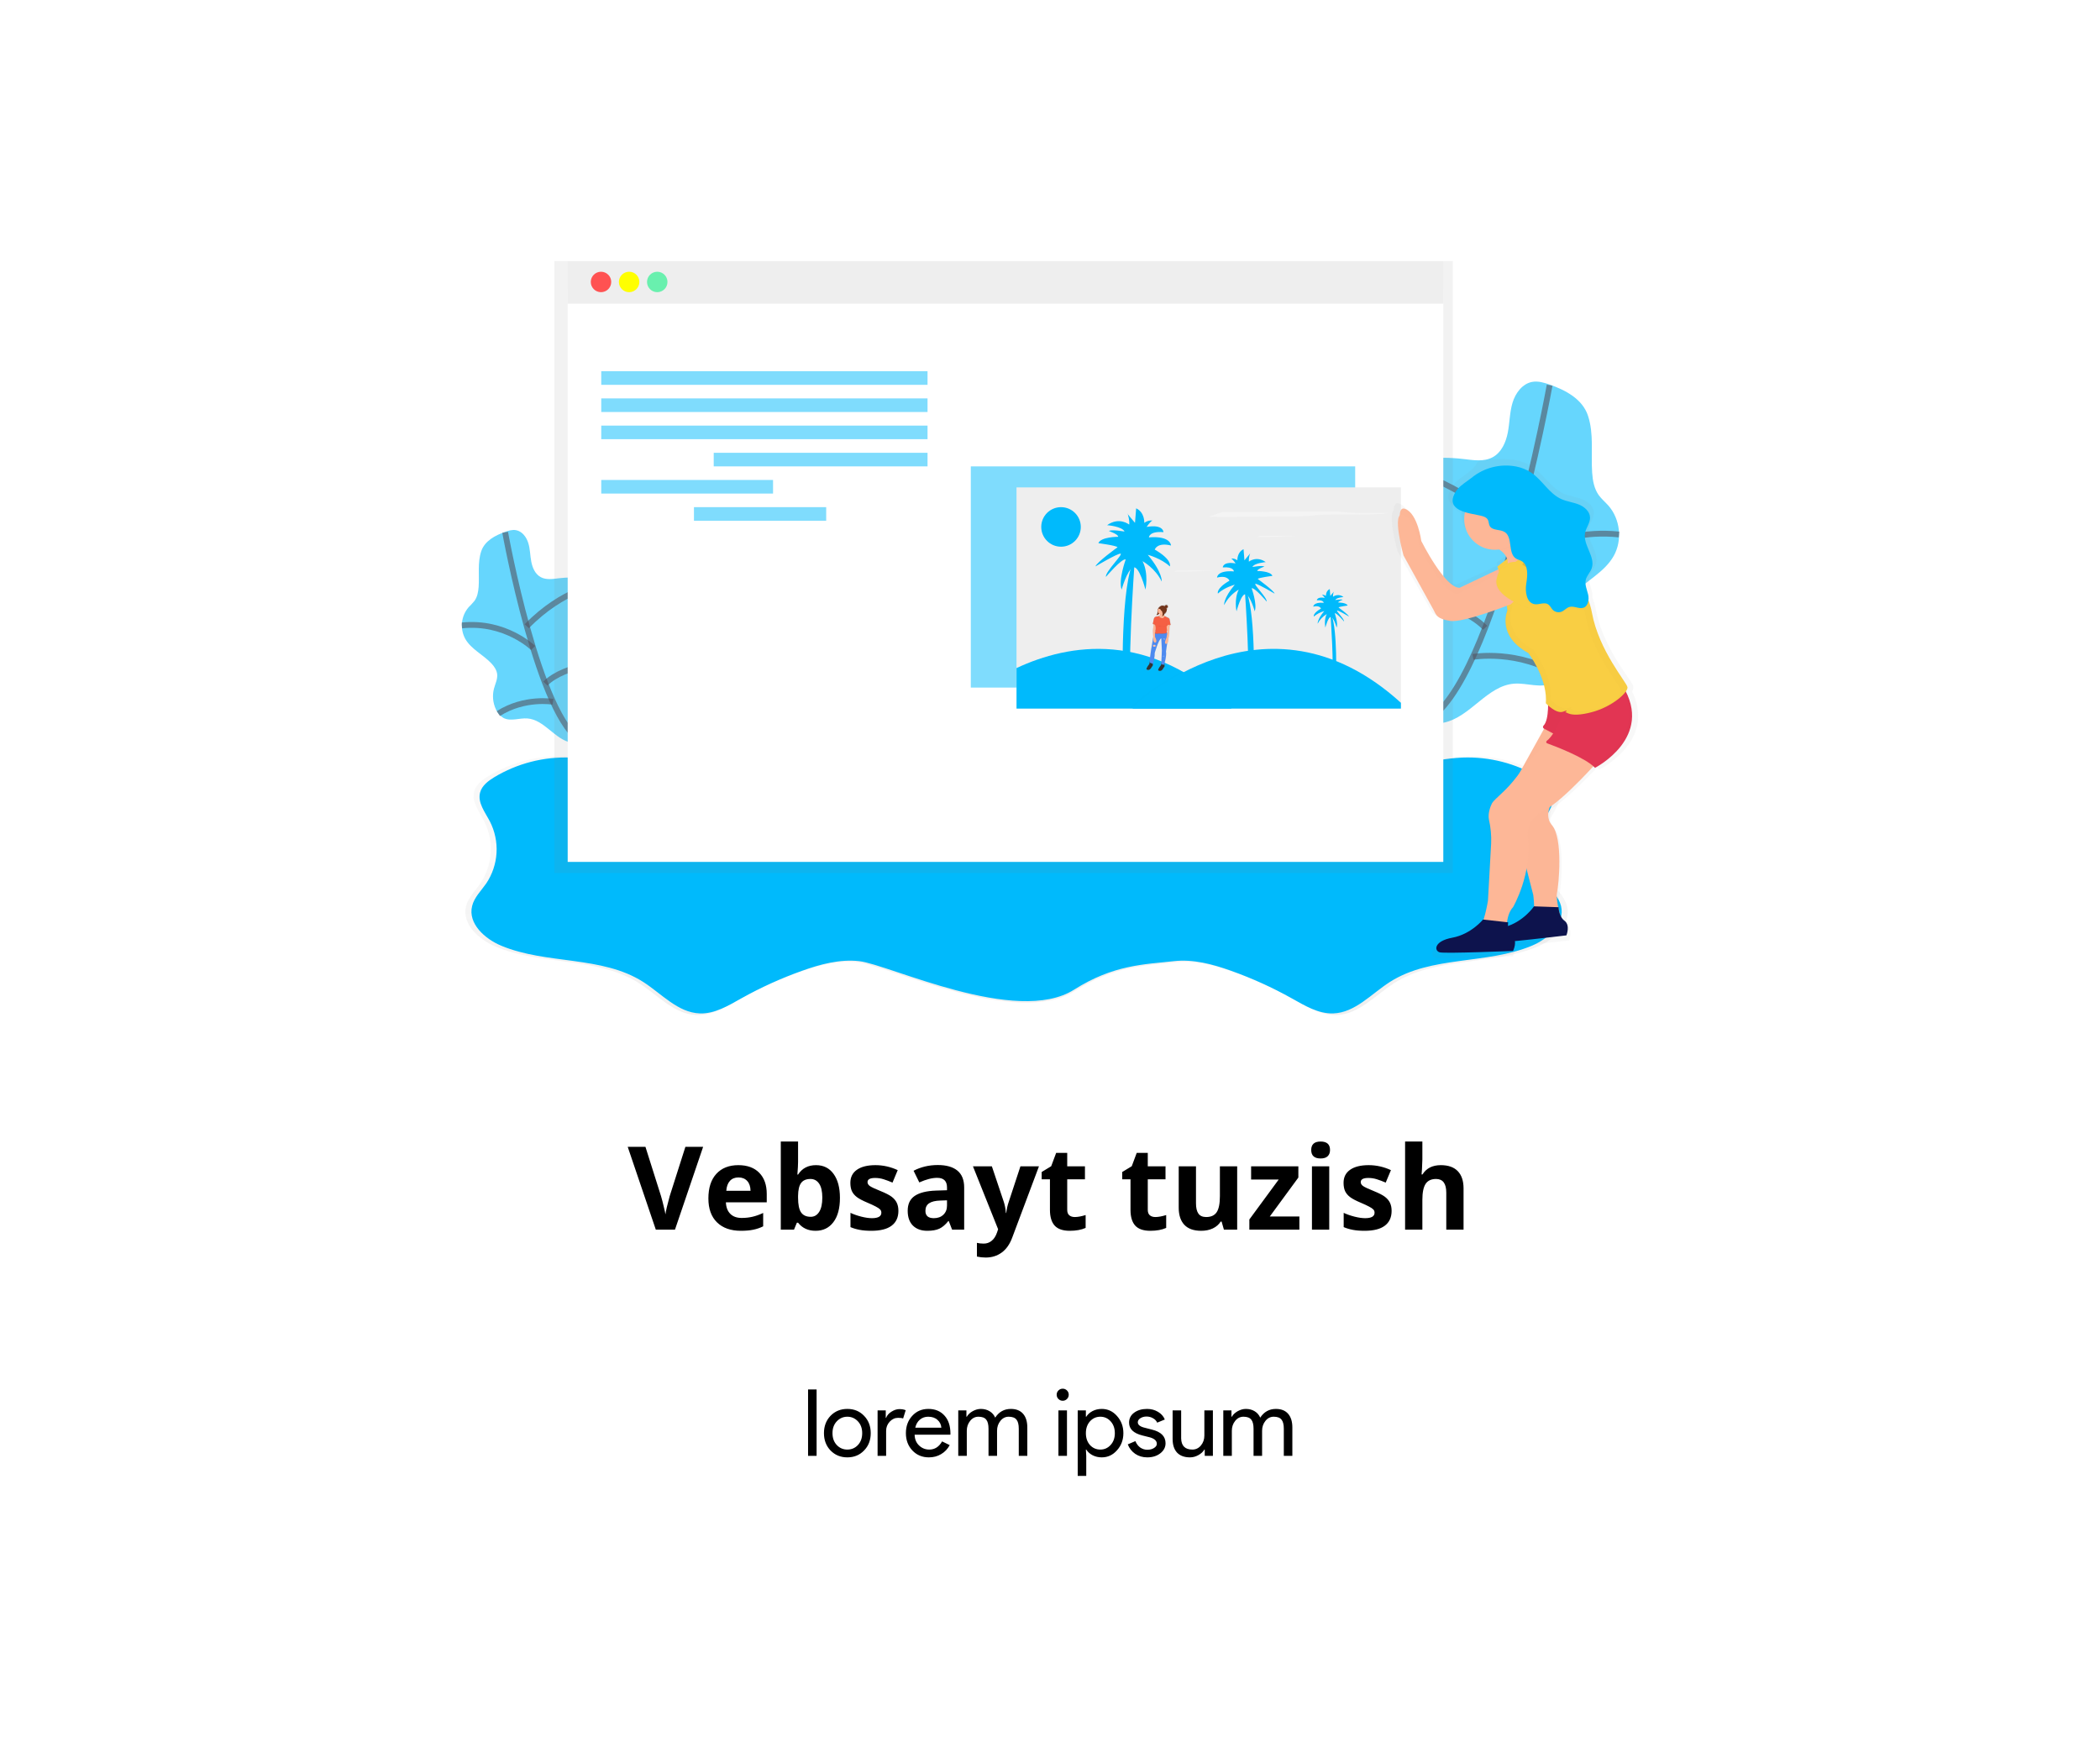 <svg width="362" height="302" viewBox="0 0 362 302" fill="none" xmlns="http://www.w3.org/2000/svg">
<g filter="url(#filter0_d_704_161)">
<rect x="21" y="9" width="320" height="260" rx="5" fill="white"/>
<g clip-path="url(#clip0_704_161)">
<path opacity="0.5" d="M270.138 144.268C269.772 142.755 268.568 141.616 267.682 140.335C266.616 138.757 265.994 136.921 265.879 135.02C265.764 133.119 266.16 131.222 267.027 129.527C267.88 127.906 269.216 126.229 268.732 124.458C268.408 123.267 267.332 122.451 266.275 121.812C262.261 119.394 257.627 118.203 252.945 118.384C247.205 118.618 241.484 120.911 235.855 119.775C230.373 118.665 225.729 115.917 219.993 115.591C215.709 115.348 211.471 115.621 207.178 115.152C196.571 114.001 185.885 113.746 175.235 114.389C164.585 113.746 153.9 114.001 143.293 115.152C139.011 115.621 134.771 115.348 130.478 115.591C124.726 115.915 120.092 118.667 114.608 119.775C108.977 120.913 103.258 118.618 97.519 118.384C92.836 118.203 88.202 119.394 84.188 121.812C83.122 122.451 82.057 123.267 81.731 124.458C81.25 126.227 82.583 127.903 83.436 129.527C84.303 131.222 84.701 133.119 84.586 135.02C84.472 136.921 83.85 138.756 82.786 140.335C81.899 141.614 80.696 142.755 80.329 144.268C79.592 147.311 82.549 149.991 85.442 151.199C93.336 154.499 102.936 152.903 110.157 157.499C113.393 159.561 116.225 162.872 120.06 162.996C122.653 163.079 125.011 161.639 127.276 160.371C130.665 158.474 134.208 156.865 137.867 155.562C141.063 154.425 144.448 153.513 147.821 153.89C152.97 154.459 175.23 165.214 185.265 158.858C192.139 154.501 197.499 154.465 202.661 153.888C206.034 153.511 209.417 154.422 212.615 155.56C216.274 156.863 219.817 158.471 223.206 160.369C225.469 161.636 227.83 163.077 230.422 162.994C234.257 162.87 237.089 159.559 240.325 157.497C247.541 152.899 257.14 154.497 265.04 151.197C267.918 149.984 270.877 147.313 270.138 144.268Z" fill="url(#paint0_linear_704_161)"/>
<path d="M269.094 144.206C268.732 142.715 267.541 141.582 266.665 140.316C265.614 138.754 265 136.938 264.888 135.059C264.775 133.179 265.169 131.303 266.026 129.627C266.878 128.023 268.191 126.365 267.714 124.616C267.392 123.438 266.329 122.63 265.285 122C261.315 119.608 256.732 118.429 252.101 118.608C246.425 118.838 240.768 121.107 235.199 119.982C229.775 118.887 225.186 116.164 219.503 115.842C215.266 115.604 211.066 115.872 206.831 115.416C196.34 114.278 185.772 114.026 175.239 114.662C164.706 114.026 154.138 114.278 143.647 115.416C139.412 115.881 135.212 115.61 130.975 115.842C125.295 116.162 120.703 118.885 115.279 119.982C109.712 121.107 104.053 118.838 98.377 118.608C93.746 118.429 89.163 119.608 85.193 122C84.149 122.639 83.086 123.438 82.764 124.616C82.287 126.365 83.617 128.025 84.452 129.627C85.309 131.303 85.703 133.179 85.59 135.059C85.478 136.938 84.864 138.754 83.813 140.316C82.935 141.582 81.746 142.709 81.384 144.206C80.636 147.215 83.561 149.865 86.418 151.05C94.227 154.312 103.721 152.733 110.856 157.279C114.052 159.318 116.858 162.595 120.656 162.717C123.213 162.8 125.557 161.374 127.794 160.119C131.146 158.242 134.65 156.651 138.27 155.362C141.433 154.235 144.778 153.334 148.115 153.707C153.228 154.277 175.237 164.907 185.152 158.622C191.951 154.314 197.252 154.277 202.357 153.707C205.693 153.334 209.04 154.235 212.202 155.362C215.821 156.651 219.326 158.242 222.678 160.119C224.917 161.372 227.25 162.798 229.815 162.717C233.608 162.595 236.409 159.321 239.616 157.279C246.753 152.733 256.247 154.312 264.053 151.05C266.9 149.865 269.825 147.215 269.094 144.206Z" fill="#00BAFC"/>
<path opacity="0.6" d="M87.047 79.706C87.656 79.493 88.304 79.29 88.941 79.401C90.006 79.587 90.754 80.597 91.071 81.634C91.389 82.672 91.378 83.765 91.581 84.83C91.783 85.895 92.267 86.997 93.221 87.506C94.176 88.015 95.303 87.815 96.362 87.691C97.75 87.531 99.152 87.518 100.544 87.653C101.711 87.766 103.084 88.16 103.427 89.283C103.708 90.199 103.15 91.134 102.787 92.019C102.093 93.672 102.037 95.626 102.832 97.232C103.627 98.838 105.237 100.036 105.911 101.732C106.106 102.156 106.162 102.631 106.073 103.089C105.973 103.41 105.809 103.707 105.591 103.962C105.063 104.642 104.432 105.241 103.951 105.957C102.947 107.448 102.672 109.302 102.557 111.093C102.442 112.855 102.452 114.623 102.587 116.383C101.279 115.957 99.834 116.337 98.486 116.057C95.616 115.465 93.824 112.069 90.901 111.862C89.518 111.764 88.031 112.416 86.798 111.784C86.208 111.444 85.747 110.92 85.485 110.292C84.964 109.181 84.845 107.923 85.148 106.734C85.362 105.912 85.788 105.106 85.705 104.261C85.634 103.536 85.2 102.897 84.701 102.367C83.28 100.858 81.218 99.936 80.197 98.131C79.733 97.274 79.539 96.296 79.642 95.327C79.744 94.357 80.137 93.442 80.77 92.7C81.135 92.345 81.479 91.97 81.803 91.577C82.294 90.887 82.443 90.016 82.509 89.17C82.649 87.144 82.296 84.998 82.958 83.03C83.553 81.249 85.368 80.303 87.047 79.706Z" fill="#00BAFC"/>
<path opacity="0.6" d="M87.077 79.766C87.077 79.766 92.895 112.08 100.45 115.934" stroke="#535461" stroke-miterlimit="10"/>
<path opacity="0.6" d="M103.265 88.71C103.265 88.71 97.033 89.562 90.807 95.964" stroke="#535461" stroke-miterlimit="10"/>
<path opacity="0.6" d="M91.902 99.718C91.902 99.718 87.106 95.031 79.613 95.826" stroke="#535461" stroke-miterlimit="10"/>
<path opacity="0.6" d="M106.009 101.757C106.009 101.757 97.256 102.501 94.016 105.861" stroke="#535461" stroke-miterlimit="10"/>
<path opacity="0.6" d="M95.326 108.99C95.326 108.99 90.426 108.138 85.903 111.025" stroke="#535461" stroke-miterlimit="10"/>
<path opacity="0.6" d="M267.183 54.323C266.205 53.975 265.168 53.658 264.147 53.835C262.443 54.133 261.241 55.752 260.738 57.412C260.235 59.072 260.246 60.842 259.922 62.547C259.598 64.251 258.823 66.017 257.293 66.835C255.763 67.653 253.957 67.33 252.259 67.134C250.034 66.874 247.789 66.851 245.56 67.063C243.687 67.244 241.491 67.877 240.941 69.675C240.492 71.145 241.384 72.641 241.981 74.058C243.095 76.706 243.185 79.84 241.908 82.416C240.611 85.037 238.052 86.912 236.974 89.628C236.701 90.318 236.529 91.083 236.714 91.801C236.874 92.316 237.137 92.793 237.487 93.203C238.34 94.294 239.345 95.255 240.117 96.399C241.725 98.785 242.162 101.759 242.349 104.631C242.533 107.455 242.518 110.288 242.302 113.109C244.399 112.419 246.717 113.034 248.877 112.589C253.477 111.641 256.349 106.197 261.034 105.865C263.25 105.709 265.634 106.751 267.611 105.737C268.574 105.243 269.258 104.32 269.716 103.338C270.538 101.558 270.718 99.548 270.226 97.65C269.878 96.331 269.203 95.042 269.335 93.685C269.448 92.523 270.142 91.499 270.944 90.651C273.221 88.233 276.528 86.754 278.164 83.863C279.698 81.153 279.31 77.486 277.246 75.157C276.705 74.546 276.061 74.022 275.588 73.357C274.802 72.251 274.551 70.854 274.457 69.499C274.233 66.249 274.785 62.813 273.735 59.657C272.776 56.785 269.868 55.266 267.183 54.323Z" fill="#00BAFC"/>
<path opacity="0.6" d="M267.128 54.408C267.128 54.408 257.802 106.204 245.69 112.38" stroke="#535461" stroke-miterlimit="10"/>
<path opacity="0.6" d="M241.18 68.744C241.18 68.744 251.168 70.116 261.147 80.375" stroke="#535461" stroke-miterlimit="10"/>
<path opacity="0.6" d="M259.392 86.389C259.392 86.389 267.081 78.871 279.089 80.149" stroke="#535461" stroke-miterlimit="10"/>
<path opacity="0.6" d="M236.793 89.658C236.793 89.658 250.82 90.849 256.015 96.237" stroke="#535461" stroke-miterlimit="10"/>
<path opacity="0.6" d="M253.905 101.252C253.905 101.252 261.765 99.876 269.011 104.512" stroke="#535461" stroke-miterlimit="10"/>
<path d="M95.563 33V38.324V138.505H250.439V38.324V33H95.563Z" fill="url(#paint1_linear_704_161)"/>
<path d="M248.798 37.787H97.859V136.596H248.798V37.787Z" fill="white"/>
<path d="M248.798 33.087H97.859V40.357H248.798V33.087Z" fill="#EEEEEE"/>
<path d="M103.603 38.373C104.576 38.373 105.365 37.584 105.365 36.611C105.365 35.638 104.576 34.849 103.603 34.849C102.63 34.849 101.841 35.638 101.841 36.611C101.841 37.584 102.63 38.373 103.603 38.373Z" fill="#FF5252"/>
<path d="M108.45 38.373C109.423 38.373 110.212 37.584 110.212 36.611C110.212 35.638 109.423 34.849 108.45 34.849C107.477 34.849 106.688 35.638 106.688 36.611C106.688 37.584 107.477 38.373 108.45 38.373Z" fill="#FFFF00"/>
<path d="M113.297 38.373C114.27 38.373 115.059 37.584 115.059 36.611C115.059 35.638 114.27 34.849 113.297 34.849C112.324 34.849 111.535 35.638 111.535 36.611C111.535 37.584 112.324 38.373 113.297 38.373Z" fill="#69F0AE"/>
<path opacity="0.5" d="M159.89 52H103.644V54.344H159.89V52Z" fill="#00BAFC"/>
<path opacity="0.5" d="M159.89 56.688H103.644V59.031H159.89V56.688Z" fill="#00BAFC"/>
<path opacity="0.5" d="M159.89 61.375H103.644V63.718H159.89V61.375Z" fill="#00BAFC"/>
<path opacity="0.5" d="M159.89 66.062H123.032V68.406H159.89V66.062Z" fill="#00BAFC"/>
<path opacity="0.5" d="M133.259 70.749H103.644V73.093H133.259V70.749Z" fill="#00BAFC"/>
<path opacity="0.5" d="M142.42 75.436H119.623V77.78H142.42V75.436Z" fill="#00BAFC"/>
<path opacity="0.5" d="M233.608 68.406H167.347V106.542H233.608V68.406Z" fill="#00BAFC"/>
<path d="M241.491 72.028H175.23V110.164H241.491V72.028Z" fill="#EEEEEE"/>
<path opacity="0.5" d="M281.328 107.211C281.465 107.036 281.54 106.819 281.541 106.596C281.541 106.596 281.541 106.583 281.541 106.579C281.541 106.574 281.554 106.534 281.56 106.513V106.485C281.561 106.464 281.561 106.444 281.56 106.423C281.56 106.423 281.56 106.406 281.56 106.398C281.562 106.372 281.562 106.346 281.56 106.321C281.434 105.469 276.37 99.916 275.104 93.143C274.964 92.406 274.755 91.683 274.48 90.985C274.519 90.636 274.496 90.282 274.412 89.941C274.199 89.074 273.773 88.194 273.986 87.329C274.016 87.216 274.055 87.106 274.103 86.999C274.369 86.609 274.613 86.204 274.834 85.787C274.916 85.651 274.988 85.508 275.047 85.361C275.825 83.311 273.417 81.195 273.86 79.056C274.052 78.129 274.77 77.32 274.751 76.376C274.727 75.296 273.735 74.458 272.703 74.058C271.672 73.657 270.537 73.542 269.525 73.095C267.307 72.113 266.092 69.741 264.068 68.423C261.497 66.75 258.141 67.048 255.058 67.481C254.957 67.496 254.86 67.535 254.778 67.596C254.695 67.657 254.629 67.738 254.585 67.83H254.555C254.532 67.898 254.504 67.965 254.474 68.031C254.048 68.757 253.33 69.309 252.621 69.818C251.756 70.427 250.829 71.028 250.301 71.932C250.222 72.066 250.156 72.194 250.098 72.317C248.948 74.369 250.33 75.255 252.016 75.747C251.965 76.041 251.94 76.338 251.939 76.636C251.939 79.619 254.434 82.054 257.508 82.054C257.751 82.054 257.994 82.038 258.235 82.007L258.414 82.124H258.454C259.025 82.535 259.519 83.051 259.733 83.665L257.947 85.028C257.947 85.028 258.02 85.216 258.126 85.514L251.108 88.748C248.449 88.872 244.145 80.496 244.145 80.496C244.145 80.496 243.506 75.694 241.233 74.831C240.547 74.571 240.274 75.115 240.227 76.001C239.211 77.066 240.918 83.049 240.918 83.049L246.361 92.656C246.868 93.64 247 94.256 249.399 94.626C251.374 94.929 257.527 92.743 259.669 91.95L259.769 92.802C259.52 93.452 259.41 94.147 259.445 94.841C259.445 96.412 260.146 98.696 263.568 100.515C263.568 100.515 267.1 105.081 266.708 109.391C266.708 109.391 266.878 109.57 267.151 109.804C267.113 111.019 266.938 112.517 266.327 113.1C266.286 113.138 266.256 113.186 266.239 113.239C266.223 113.292 266.22 113.348 266.231 113.403C266.218 113.467 266.225 113.533 266.252 113.592C266.279 113.651 266.323 113.701 266.38 113.733L261.921 121.542C261.754 121.755 261.586 121.968 261.414 122.181C260.586 123.236 259.667 124.216 258.667 125.11C257.924 125.773 257.15 126.497 256.997 126.768C256.76 127.194 256.166 128.568 256.417 129.704C256.743 131.081 256.876 132.496 256.814 133.909L256.236 144.01C256.043 145.138 255.776 146.252 255.437 147.345H255.35C255.35 147.345 253.198 149.931 249.781 150.54C246.363 151.15 246.489 152.884 247.501 153.127C248.513 153.37 260.794 152.88 260.794 152.88C260.794 152.88 261.258 151.974 261.13 151.148C265.05 150.771 270.481 150.131 270.481 150.131C270.481 150.131 271.225 148.344 270.145 147.564C269.738 147.252 269.436 146.823 269.28 146.335C269.216 146.062 269.145 145.751 269.077 145.425C269.06 145.265 269.06 145.167 269.06 145.167H269.024C268.834 144.215 268.683 143.194 268.77 142.66C269.088 141.243 269.91 133.053 267.884 130.714C266.964 129.648 267.089 128.438 267.498 127.428C269.929 125.837 273.33 122.413 275.296 120.342C275.407 120.434 275.509 120.525 275.605 120.617L275.669 120.679C275.669 120.679 282.361 117.366 282.389 111.517C282.399 110.016 282.035 108.536 281.328 107.211ZM259.892 148.467C259.88 148.254 259.888 148.04 259.916 147.828L259.703 147.805C259.826 146.876 260.129 145.836 260.806 145.118C261.97 143.011 262.792 140.733 263.244 138.369L264.473 143.02C264.473 143.02 264.597 143.983 264.631 145.001H264.609C264.609 145.001 262.894 147.449 259.892 148.467Z" fill="url(#paint2_linear_704_161)"/>
<path d="M265.449 88.228C265.449 88.228 262.443 89.311 260.762 91.115C260.762 91.115 252.582 94.362 250.296 94.002C248.01 93.642 247.891 93.039 247.409 92.085L242.236 82.71C242.236 82.71 240.072 74.891 242.236 75.733C244.401 76.574 245.006 81.272 245.006 81.272C245.006 81.272 249.097 89.451 251.621 89.332L258.471 86.068C258.471 86.068 260.035 83.782 260.757 83.903C261.48 84.025 265.449 88.228 265.449 88.228Z" fill="#FDB797"/>
<g opacity="0.05">
<path opacity="0.05" d="M265.449 88.228C265.449 88.228 262.443 89.311 260.762 91.115C260.762 91.115 252.582 94.362 250.296 94.002C248.01 93.642 247.891 93.039 247.409 92.085L242.236 82.71C242.236 82.71 240.072 74.891 242.236 75.733C244.401 76.574 245.006 81.272 245.006 81.272C245.006 81.272 249.097 89.451 251.621 89.332L258.471 86.068C258.471 86.068 260.035 83.782 260.757 83.903C261.48 84.025 265.449 88.228 265.449 88.228Z" fill="black"/>
</g>
<path d="M260.51 83.794L258.111 85.678C258.111 85.678 259.311 88.816 259.01 89.916C258.71 91.015 263.808 88.19 263.808 88.19L261.71 83.481L260.51 83.794Z" fill="#F9CE43"/>
<g opacity="0.05">
<path opacity="0.05" d="M260.51 83.794L258.111 85.678C258.111 85.678 259.311 88.816 259.01 89.916C258.71 91.015 263.808 88.19 263.808 88.19L261.71 83.481L260.51 83.794Z" fill="black"/>
</g>
<path d="M256.368 81.698C256.368 81.698 261.72 83.443 259.255 86.509L266.953 82.78C266.953 82.78 263.706 83.021 261.661 78.093L256.368 81.698Z" fill="#FDB797"/>
<path d="M266.471 113.094L259.856 125.002L264.309 142.314C264.309 142.314 264.79 146.164 264.068 146.524H269.12C269.12 146.524 268.146 143.116 268.397 141.954C268.698 140.572 269.48 132.58 267.545 130.287C265.611 127.995 268.508 124.995 268.508 124.995L274.282 115.853L266.471 113.094Z" fill="#FDB797"/>
<g opacity="0.05">
<path opacity="0.05" d="M266.471 113.094L259.856 125.002L264.309 142.314C264.309 142.314 264.79 146.164 264.068 146.524H269.12C269.12 146.524 268.218 143.096 268.397 141.954C268.576 140.812 269.48 132.58 267.545 130.287C265.611 127.995 268.508 124.995 268.508 124.995L274.282 115.853L266.471 113.094Z" fill="black"/>
</g>
<path d="M264.437 144.258C264.437 144.258 262.604 146.957 259.409 147.813C256.213 148.67 256.473 150.34 257.451 150.502C258.429 150.664 270.021 149.26 270.021 149.26C270.021 149.26 270.726 147.515 269.701 146.752C268.677 145.99 268.67 144.409 268.67 144.409L264.437 144.258Z" fill="#0D134D"/>
<g opacity="0.1">
<path opacity="0.1" d="M266.834 108.281C266.834 108.281 267.119 112.193 266.077 113.22C266.041 113.254 266.013 113.296 265.996 113.343C265.979 113.39 265.973 113.44 265.98 113.489C265.986 113.539 266.004 113.586 266.032 113.628C266.06 113.669 266.097 113.703 266.141 113.727L269.239 115.378L272.009 110.086L266.834 108.281Z" fill="black"/>
</g>
<path d="M266.834 108.162C266.834 108.162 267.119 112.073 266.077 113.1C266.041 113.134 266.013 113.177 265.996 113.223C265.979 113.27 265.973 113.321 265.98 113.37C265.986 113.42 266.004 113.467 266.032 113.508C266.06 113.549 266.097 113.583 266.141 113.607L269.239 115.259L272.009 109.966L266.834 108.162Z" fill="#E23553"/>
<g opacity="0.1">
<path opacity="0.1" d="M266.834 108.375C266.834 108.375 267.119 112.286 266.077 113.313C266.041 113.347 266.013 113.39 265.996 113.437C265.979 113.483 265.973 113.534 265.98 113.583C265.986 113.633 266.004 113.68 266.032 113.721C266.06 113.762 266.097 113.796 266.141 113.82L269.239 115.472L272.009 110.179L266.834 108.375Z" fill="black"/>
</g>
<path d="M266.953 115.859C266.953 115.859 265.165 117.052 261.413 121.963C260.629 122.992 259.756 123.949 258.804 124.825C258.098 125.464 257.363 126.18 257.216 126.444C256.99 126.851 256.426 128.204 256.667 129.312C256.976 130.658 257.103 132.039 257.044 133.419L256.496 143.286C256.496 143.286 255.774 147.737 254.813 148.218L259.745 149.07C259.745 149.07 259.385 145.943 260.828 144.383C260.828 144.383 264.196 138.609 263.354 132.113C263.354 132.113 262.994 129.226 266.241 127.663C269.488 126.099 276.106 118.52 276.106 118.52L266.953 115.859Z" fill="#FDB797"/>
<path d="M255.646 146.533C255.646 146.533 253.601 149.06 250.354 149.661C247.107 150.261 247.226 151.947 248.189 152.187C249.152 152.428 260.819 151.947 260.819 151.947C260.819 151.947 261.671 150.264 260.7 149.42C259.728 148.576 259.978 147.014 259.978 147.014L255.646 146.533Z" fill="#0D134D"/>
<g opacity="0.1">
<path opacity="0.1" d="M269.961 109.485C269.961 109.485 268.493 114.415 266.633 115.851C266.599 115.877 266.572 115.911 266.556 115.951C266.539 115.991 266.534 116.034 266.54 116.077C266.547 116.12 266.564 116.16 266.592 116.193C266.619 116.226 266.655 116.252 266.695 116.266C268.233 116.827 273.176 118.714 274.894 120.432L274.953 120.491C274.953 120.491 285.237 115.259 279.704 106.357L269.961 109.485Z" fill="black"/>
</g>
<path d="M269.961 109.365C269.961 109.365 268.493 114.296 266.633 115.732C266.599 115.757 266.572 115.792 266.556 115.832C266.539 115.872 266.534 115.915 266.54 115.958C266.547 116 266.564 116.04 266.592 116.074C266.619 116.107 266.655 116.132 266.695 116.147C268.233 116.707 273.176 118.595 274.894 120.312L274.953 120.372C274.953 120.372 285.237 115.139 279.704 106.238L269.961 109.365Z" fill="#E23553"/>
<g opacity="0.1">
<path opacity="0.1" d="M261.516 84.919C260.752 85.434 259.916 85.833 259.036 86.104L259.862 93.461C259.862 93.461 257.93 97.786 263.457 100.807C263.457 100.807 266.812 105.266 266.44 109.476C266.44 109.476 268.24 111.407 269.444 110.927C270.647 110.448 269.563 111.168 269.804 111.049C270.044 110.929 270.524 112.014 274.254 111.059C277.985 110.105 280.646 107.589 280.52 106.745C280.395 105.901 275.605 100.477 274.418 93.857C273.232 87.237 266.148 82.529 266.148 82.529C266.148 82.529 265.913 82.659 265.508 82.832C264.124 83.419 262.788 84.117 261.516 84.919Z" fill="black"/>
</g>
<g opacity="0.1">
<path opacity="0.1" d="M266.54 115.896C266.535 115.947 266.548 115.999 266.576 116.043C266.604 116.086 266.646 116.119 266.695 116.136C268.02 116.62 271.872 118.088 274.012 119.584C272.16 118.088 268.221 116.535 266.54 115.896Z" fill="black"/>
<path opacity="0.1" d="M279.704 106.238L279.491 106.31C284.219 114.575 275.315 119.567 274.538 119.982C274.672 120.093 274.793 120.195 274.904 120.312L274.964 120.372C274.964 120.372 285.237 115.139 279.704 106.238Z" fill="black"/>
</g>
<path d="M274.291 110.808C270.562 111.771 270.081 110.689 269.84 110.808C269.599 110.927 270.692 110.207 269.48 110.689C268.267 111.17 266.474 109.244 266.474 109.244C266.491 109.031 266.499 108.833 266.499 108.626C266.512 104.604 263.457 100.583 263.457 100.583C257.917 97.577 259.848 93.246 259.848 93.246L259.622 91.273L259.002 85.891C259.881 85.618 260.715 85.218 261.477 84.702C262.748 83.898 264.081 83.197 265.464 82.606C265.871 82.431 266.103 82.301 266.103 82.301C266.103 82.301 273.2 86.988 274.412 93.608C275.624 100.228 280.427 105.637 280.546 106.479C280.665 107.32 278.019 109.845 274.291 110.808Z" fill="#F9CE43"/>
<g opacity="0.1">
<path opacity="0.1" d="M261.78 78.21L256.488 81.82C257.217 82.073 257.911 82.418 258.552 82.849C260.355 82.595 261.458 81.304 262.202 79.715C261.912 79.25 262.04 78.835 261.78 78.21Z" fill="black"/>
</g>
<path d="M257.691 82.782C260.614 82.782 262.984 80.413 262.984 77.49C262.984 74.567 260.614 72.198 257.691 72.198C254.769 72.198 252.399 74.567 252.399 77.49C252.399 80.413 254.769 82.782 257.691 82.782Z" fill="#FDB797"/>
<g opacity="0.1">
<path opacity="0.1" d="M275.132 110.207C271.404 111.17 270.922 110.088 270.681 110.207C270.441 110.326 271.534 109.606 270.321 110.088C269.109 110.569 267.315 108.643 267.315 108.643C267.332 108.43 267.341 108.232 267.341 108.025C267.356 104.009 264.307 99.983 264.307 99.983C258.767 96.976 260.698 92.645 260.698 92.645L260.474 90.67L259.888 85.576C259.605 85.703 259.312 85.808 259.012 85.889L259.622 91.273L259.85 93.246C259.85 93.246 257.932 97.577 263.459 100.583C263.459 100.583 266.508 104.61 266.493 108.626C266.493 108.839 266.493 109.037 266.467 109.244C266.467 109.244 268.272 111.162 269.473 110.689C270.675 110.216 269.593 110.929 269.833 110.808C270.074 110.686 270.556 111.771 274.284 110.808C275.976 110.37 277.561 109.594 278.944 108.526C277.771 109.286 276.484 109.853 275.132 110.207Z" fill="black"/>
</g>
<path d="M265.148 89.276C265.148 89.276 262.142 90.359 260.461 92.163C260.461 92.163 252.282 95.41 249.996 95.05C247.71 94.69 247.59 94.087 247.109 93.133L241.936 83.758C241.936 83.758 239.771 75.939 241.936 76.781C244.101 77.622 244.706 82.32 244.706 82.32C244.706 82.32 248.796 90.499 251.321 90.38L258.173 87.112C258.173 87.112 259.737 84.826 260.459 84.947C261.181 85.069 265.148 89.276 265.148 89.276Z" fill="#FDB797"/>
<g opacity="0.1">
<path opacity="0.1" d="M261.088 84.873C261.088 84.873 258.593 84.645 257.87 87.772C257.148 90.9 263.41 92.824 263.41 92.824L266.778 88.137L261.088 84.873Z" fill="black"/>
</g>
<path d="M261.209 84.873C261.209 84.873 258.714 84.645 257.992 87.772C257.27 90.9 263.531 92.824 263.531 92.824L266.9 88.137L261.209 84.873Z" fill="#F9CE43"/>
<g opacity="0.1">
<path opacity="0.1" d="M260.19 85.429C259.813 85.619 259.418 85.772 259.01 85.885L259.031 86.066C259.429 85.874 259.816 85.661 260.19 85.429Z" fill="black"/>
<path opacity="0.1" d="M280.546 106.479C280.427 105.626 275.614 100.223 274.412 93.608C273.21 86.993 266.103 82.301 266.103 82.301C266.103 82.301 265.868 82.431 265.464 82.606C264.383 83.07 263.331 83.6 262.315 84.193C262.989 83.838 263.678 83.51 264.381 83.209C264.788 83.034 265.02 82.904 265.02 82.904C265.02 82.904 272.117 87.591 273.33 94.211C274.542 100.83 279.344 106.24 279.464 107.082C279.54 107.612 278.515 108.812 276.813 109.868C279.15 108.707 280.637 107.113 280.546 106.479Z" fill="black"/>
</g>
<path opacity="0.1" d="M262.639 84.922C262.639 84.922 265.749 86.462 266.335 89.423" stroke="black" stroke-miterlimit="10"/>
<g opacity="0.1">
<path opacity="0.1" d="M255.033 77.192C255.529 77.303 256.083 77.458 256.328 77.903C256.505 78.227 256.473 78.634 256.645 78.969C257.089 79.804 258.388 79.516 259.202 80.006C260.693 80.906 259.72 83.709 261.205 84.613C261.484 84.783 261.814 84.851 262.102 85.007C263.357 85.693 263.18 87.508 262.954 88.921C262.728 90.333 262.997 92.266 264.413 92.466C265.193 92.575 266.069 92.059 266.725 92.491C267.068 92.717 267.224 93.131 267.511 93.431C267.709 93.628 267.96 93.763 268.233 93.82C268.506 93.876 268.79 93.851 269.049 93.749C269.531 93.548 269.878 93.09 270.379 92.943C271.184 92.707 272.083 93.359 272.859 93.058C273.634 92.758 273.811 91.637 273.611 90.791C273.411 89.945 273.002 89.087 273.215 88.235C273.391 87.531 273.967 86.995 274.218 86.317C274.955 84.317 272.669 82.25 273.091 80.16C273.274 79.254 273.956 78.455 273.943 77.541C273.922 76.476 272.978 75.669 271.996 75.277C271.014 74.885 269.936 74.774 268.975 74.337C266.868 73.378 265.715 71.06 263.789 69.773C262.926 69.21 261.954 68.837 260.936 68.678C259.623 68.467 258.28 68.538 256.996 68.887C255.712 69.236 254.518 69.855 253.492 70.702C253.303 70.856 253.109 71.001 252.913 71.141C252.09 71.736 251.208 72.322 250.708 73.204C248.879 76.387 253.079 76.751 255.033 77.192Z" fill="black"/>
</g>
<path d="M255.182 76.891C255.678 77.002 256.232 77.158 256.477 77.603C256.654 77.927 256.622 78.334 256.794 78.668C257.238 79.504 258.537 79.216 259.351 79.706C260.843 80.605 259.869 83.409 261.354 84.312C261.633 84.483 261.963 84.551 262.251 84.706C263.506 85.392 263.329 87.208 263.103 88.62C262.877 90.033 263.146 91.965 264.562 92.165C265.342 92.274 266.218 91.759 266.874 92.191C267.217 92.417 267.373 92.83 267.66 93.131C267.858 93.328 268.109 93.463 268.382 93.519C268.655 93.576 268.939 93.551 269.199 93.448C269.68 93.248 270.027 92.79 270.528 92.643C271.333 92.406 272.232 93.058 273.008 92.758C273.783 92.457 273.96 91.337 273.76 90.491C273.56 89.645 273.151 88.786 273.364 87.934C273.541 87.231 274.116 86.694 274.367 86.017C275.104 84.016 272.818 81.95 273.24 79.859C273.423 78.954 274.105 78.155 274.092 77.241C274.071 76.176 273.127 75.368 272.145 74.976C271.163 74.584 270.085 74.473 269.124 74.037C267.017 73.078 265.864 70.76 263.938 69.473C263.156 68.959 262.28 68.605 261.36 68.429C260.006 68.169 258.612 68.212 257.276 68.554C255.941 68.895 254.697 69.528 253.635 70.406C253.447 70.557 253.253 70.702 253.062 70.832C252.239 71.427 251.357 72.013 250.857 72.895C249.029 76.086 253.23 76.453 255.182 76.891Z" fill="#00BAFC"/>
<path d="M212.302 110.164H175.23V103.178C184.287 98.945 198.223 96.567 212.302 110.164Z" fill="#00BAFC"/>
<g opacity="0.1">
<path opacity="0.1" d="M241.065 109.165V110.164H194.832V109.951C194.832 109.951 217.582 87.8 241.065 109.165Z" fill="black"/>
</g>
<path d="M241.491 109.165V110.164H195.258V109.951C195.258 109.951 218.008 87.8 241.491 109.165Z" fill="#00BAFC"/>
<path d="M182.9 82.254C184.783 82.254 186.309 80.728 186.309 78.845C186.309 76.963 184.783 75.436 182.9 75.436C181.018 75.436 179.492 76.963 179.492 78.845C179.492 80.728 181.018 82.254 182.9 82.254Z" fill="#00BAFC"/>
<path d="M211.923 76.267C211.533 76.267 211.098 76.267 210.802 76.291C210.67 76.298 210.539 76.325 210.414 76.37L208.41 77.09C210.029 77.13 211.718 77.117 213.378 77.105L222.684 77.032C223.635 77.032 224.632 77.015 225.422 76.96C225.953 76.921 226.342 76.866 226.832 76.823C228.594 76.666 231.162 76.695 233.456 76.704C235.751 76.713 238.521 76.653 239.328 76.423H234.402C233.872 76.423 233.314 76.423 232.845 76.397C232.297 76.365 231.963 76.306 231.481 76.263C230.685 76.195 229.585 76.186 228.562 76.182C222.948 76.159 217.405 76.291 211.923 76.267Z" fill="#F4F4F4"/>
<path d="M217.437 80.396C217.351 80.396 217.258 80.396 217.194 80.396C217.165 80.398 217.136 80.403 217.109 80.413L216.683 80.569C217.034 80.569 217.398 80.569 217.758 80.569L219.774 80.554C219.987 80.554 220.2 80.554 220.366 80.539C220.481 80.539 220.567 80.518 220.671 80.509C221.052 80.475 221.608 80.481 222.107 80.484C222.534 80.498 222.962 80.477 223.385 80.422H222.32C222.205 80.422 222.083 80.422 221.983 80.422C221.883 80.422 221.792 80.403 221.687 80.392C221.515 80.377 221.276 80.375 221.048 80.375C219.834 80.375 218.632 80.403 217.437 80.396Z" fill="#F4F4F4"/>
<path d="M203.162 86.362C203.077 86.362 202.983 86.362 202.919 86.362C202.89 86.363 202.861 86.369 202.834 86.379L202.408 86.534C202.759 86.534 203.124 86.534 203.484 86.534L205.499 86.519C205.712 86.519 205.925 86.519 206.092 86.505C206.207 86.505 206.292 86.483 206.396 86.475C206.778 86.441 207.334 86.447 207.832 86.449C208.259 86.463 208.687 86.443 209.111 86.387H208.045C207.93 86.387 207.809 86.387 207.709 86.387C207.608 86.387 207.517 86.368 207.412 86.358C207.24 86.343 207.001 86.341 206.773 86.341C205.559 86.341 204.357 86.368 203.162 86.362Z" fill="#F4F4F4"/>
<path d="M195.153 108.275H193.551C193.551 108.275 193.05 90.753 195.153 85.346H195.554C195.554 85.346 194.152 105.17 195.153 108.275Z" fill="#00BAFC"/>
<path d="M194.052 84.444C194.052 84.444 192.75 88.049 193.351 89.651C193.351 89.651 194.252 86.347 195.302 85.846C196.353 85.346 197.454 89.651 197.454 89.651C197.454 89.651 198.055 86.948 196.954 84.751C196.954 84.751 199.157 85.953 200.258 88.256C200.258 88.256 200.458 86.764 197.855 83.65C197.855 83.65 200.158 84.251 201.66 85.652C201.66 85.652 202.161 84.551 199.056 82.748C199.056 82.748 199.457 81.447 201.86 82.047C201.86 82.047 201.86 80.343 198.055 80.646C198.055 80.646 198.055 79.544 200.558 79.744C200.558 79.744 200.558 78.342 197.655 78.843C197.655 78.843 198.255 77.942 198.656 77.742C198.155 77.695 197.655 77.838 197.254 78.142C197.254 78.142 197.354 76.34 195.852 75.639L195.652 78.142C195.652 78.142 193.969 76.159 194.35 76.54C194.45 76.64 194.751 77.842 194.65 78.443C194.65 78.443 192.946 77.041 190.845 78.543C190.845 78.543 193.449 78.743 193.849 79.644C193.849 79.644 191.646 79.244 191.146 79.544C191.146 79.544 192.85 80.145 192.748 80.545C192.748 80.545 189.744 80.545 189.339 81.647C189.339 81.647 192.443 82.047 192.643 82.348C192.643 82.348 189.039 84.951 188.838 85.652C188.838 85.652 192.543 83.449 193.144 83.449C193.745 83.449 190.44 86.645 190.641 87.455C190.649 87.448 193.361 84.244 194.052 84.444Z" fill="#00BAFC"/>
<path d="M214.914 107.618H216.137C216.137 107.618 216.521 94.232 214.914 90.101H214.607C214.607 90.101 215.681 105.243 214.914 107.618Z" fill="#00BAFC"/>
<path d="M215.756 89.413C215.756 89.413 216.751 92.168 216.29 93.391C216.29 93.391 215.602 90.866 214.799 90.484C213.996 90.103 213.154 93.391 213.154 93.391C213.154 93.391 212.696 91.326 213.538 89.643C212.461 90.28 211.586 91.209 211.013 92.321C211.013 92.321 210.86 91.173 212.85 88.801C212.85 88.801 211.09 89.259 209.944 90.331C209.944 90.331 209.56 89.49 211.934 88.113C211.934 88.113 211.627 87.118 209.792 87.578C209.792 87.578 209.792 86.279 212.698 86.513C212.698 86.513 212.698 85.671 210.781 85.825C210.781 85.825 210.781 84.76 212.999 85.137C212.999 85.137 212.541 84.449 212.234 84.295C212.615 84.261 212.995 84.371 213.299 84.602C213.299 84.602 213.222 83.226 214.364 82.684L214.518 84.602C214.518 84.602 215.796 83.087 215.513 83.379C215.33 83.84 215.251 84.337 215.283 84.832C215.283 84.832 216.582 83.767 218.189 84.909C218.189 84.909 216.199 85.062 215.894 85.75C215.894 85.75 217.577 85.444 217.959 85.674C217.959 85.674 216.659 86.132 216.736 86.439C216.736 86.439 219.03 86.439 219.337 87.28C219.337 87.28 216.966 87.587 216.812 87.815C216.812 87.815 219.567 89.805 219.719 90.34C219.719 90.34 216.889 88.656 216.429 88.656C215.969 88.656 218.493 91.104 218.346 91.716C218.357 91.707 216.293 89.264 215.756 89.413Z" fill="#00BAFC"/>
<path d="M229.558 105.002H230.316C230.316 105.002 230.552 96.712 229.558 94.153H229.368C229.368 94.153 230.03 103.538 229.558 105.002Z" fill="#00BAFC"/>
<path d="M230.079 93.727C230.079 93.727 230.695 95.432 230.412 96.19C230.412 96.19 229.986 94.626 229.487 94.39C228.989 94.153 228.469 96.19 228.469 96.19C228.469 96.19 228.185 94.912 228.705 93.868C228.038 94.262 227.496 94.837 227.141 95.525C227.141 95.525 227.048 94.814 228.279 93.346C227.618 93.53 227.004 93.853 226.479 94.294C226.479 94.294 226.242 93.772 227.71 92.92C227.71 92.92 227.521 92.304 226.383 92.587C226.383 92.587 226.383 91.782 228.183 91.925C228.183 91.925 228.183 91.403 226.999 91.499C226.999 91.499 226.999 90.836 228.373 91.073C228.246 90.873 228.086 90.696 227.9 90.55C228.137 90.529 228.373 90.596 228.563 90.74C228.563 90.74 228.516 89.888 229.225 89.555L229.319 90.74C229.319 90.74 230.116 89.803 229.935 89.982C229.821 90.267 229.772 90.574 229.792 90.881C230.055 90.689 230.374 90.589 230.7 90.598C231.026 90.606 231.339 90.722 231.592 90.928C231.592 90.928 230.361 91.021 230.171 91.45C230.171 91.45 231.213 91.26 231.449 91.403C231.449 91.403 230.644 91.686 230.691 91.876C230.691 91.876 232.112 91.876 232.302 92.398C232.302 92.398 230.834 92.587 230.738 92.73C230.738 92.73 232.442 93.962 232.538 94.294C232.538 94.294 230.785 93.252 230.501 93.252C230.218 93.252 231.78 94.769 231.686 95.146C231.69 95.148 230.41 93.631 230.079 93.727Z" fill="#00BAFC"/>
<path d="M201.86 95.628L201.7 94.775C201.7 94.713 201.687 94.651 201.662 94.593C201.637 94.536 201.601 94.484 201.556 94.441L200.816 94.079C200.762 94.015 200.717 93.943 200.684 93.866L200.697 93.847C200.738 93.796 200.767 93.737 200.782 93.674C200.784 93.658 200.784 93.641 200.782 93.625H200.793C200.861 93.634 200.93 93.617 200.987 93.578C201.043 93.538 201.083 93.479 201.098 93.412V93.393C201.084 93.45 201.053 93.502 201.008 93.54C200.963 93.579 200.907 93.602 200.848 93.606C200.951 93.537 201.035 93.444 201.094 93.334C201.152 93.225 201.183 93.103 201.183 92.979C201.183 92.979 201.183 92.958 201.183 92.947C201.215 92.927 201.243 92.901 201.265 92.869C201.287 92.838 201.302 92.802 201.308 92.764V92.745C201.299 92.781 201.283 92.814 201.261 92.844C201.239 92.873 201.211 92.897 201.178 92.915C201.173 92.843 201.158 92.771 201.132 92.702H201.151C201.224 92.702 201.294 92.673 201.345 92.622C201.397 92.57 201.426 92.5 201.426 92.427C201.426 92.427 201.426 92.415 201.426 92.408C201.421 92.478 201.39 92.542 201.339 92.59C201.289 92.637 201.222 92.664 201.153 92.664H201.119V92.651C201.201 92.627 201.274 92.579 201.329 92.515C201.385 92.45 201.422 92.371 201.434 92.287C201.434 92.287 201.434 92.274 201.434 92.268C201.431 92.321 201.411 92.372 201.379 92.415C201.382 92.347 201.36 92.279 201.317 92.226C201.274 92.173 201.213 92.138 201.145 92.128C201.077 92.118 201.008 92.134 200.952 92.172C200.895 92.21 200.854 92.267 200.838 92.334L200.789 92.306C200.804 92.251 200.836 92.203 200.88 92.167C200.925 92.131 200.979 92.109 201.036 92.106H201.017C200.959 92.105 200.903 92.123 200.856 92.156C200.809 92.189 200.773 92.237 200.754 92.291C200.59 92.215 200.403 92.2 200.228 92.25C200.054 92.3 199.903 92.412 199.804 92.564C199.747 92.606 199.672 92.668 199.674 92.722C199.65 92.746 199.628 92.773 199.608 92.802C199.527 92.98 199.498 93.177 199.523 93.371C199.535 93.468 199.523 93.566 199.489 93.656C199.455 93.747 199.399 93.829 199.327 93.893C199.359 93.907 199.393 93.913 199.427 93.913C199.462 93.913 199.496 93.907 199.527 93.893C199.591 93.867 199.65 93.832 199.704 93.789C199.755 93.758 199.797 93.717 199.83 93.668V93.657C199.865 93.681 199.903 93.701 199.943 93.716C199.958 93.844 199.962 93.991 199.904 94.04L199.915 94.017C199.778 94.12 199.607 94.169 199.436 94.153C199.332 94.159 199.232 94.192 199.145 94.248C199.058 94.304 198.987 94.381 198.939 94.473L198.707 95.442V95.459V95.476C198.711 95.489 198.718 95.501 198.727 95.511C198.737 95.52 198.749 95.527 198.762 95.53L198.835 95.549C198.846 95.714 198.829 95.881 198.786 96.041C198.737 96.28 198.709 96.522 198.703 96.765C198.72 96.887 198.75 97.52 198.765 97.82C198.739 97.922 198.718 98.026 198.703 98.131L198.36 100.189C198.36 100.189 198.104 101.836 198.117 102.335L198.072 102.622C198.072 102.622 197.375 103.496 197.58 103.619C197.785 103.743 198.1 103.796 198.4 103.332C198.441 103.222 198.507 103.124 198.592 103.044C198.626 103.015 198.653 102.977 198.669 102.935C198.686 102.894 198.692 102.848 198.688 102.803L198.667 102.59L198.703 102.603H198.724C198.724 102.603 199.067 101.476 199.029 100.686C199.029 100.686 199.668 98.423 200.147 98.067V98.052L200.192 98.031L200.294 100.223L200.19 102.639L200.166 102.784C200.166 102.784 199.47 103.658 199.674 103.781C199.879 103.905 200.194 103.958 200.495 103.494C200.535 103.384 200.601 103.286 200.686 103.206C200.72 103.177 200.747 103.139 200.764 103.097C200.78 103.055 200.787 103.01 200.782 102.965L200.75 102.646C200.87 102.239 201.176 101.067 201.051 100.387L201.264 98.943C201.477 98.702 201.449 98.091 201.449 98.091C201.617 97.739 201.662 96.361 201.662 96.361L201.705 95.679C201.737 95.676 201.769 95.676 201.801 95.679H201.822H201.835V95.666C201.841 95.661 201.846 95.654 201.85 95.647H201.862V95.63L201.86 95.628ZM201.264 97.013C201.245 96.966 201.223 96.919 201.2 96.872H201.183V96.855C201.182 96.849 201.182 96.843 201.183 96.838V96.821C201.193 96.798 201.201 96.774 201.208 96.75C201.236 96.706 201.25 96.655 201.249 96.603C201.274 96.738 201.279 96.876 201.264 97.013ZM201.2 96.429L201.157 95.973L201.17 95.937L201.227 96.516L201.2 96.429ZM199.18 96.49C199.165 96.507 199.154 96.527 199.148 96.548C199.141 96.57 199.139 96.592 199.142 96.614C199.142 96.614 199.142 96.614 199.142 96.629C199.142 96.675 199.148 96.721 199.161 96.765L199.095 97.051V96.505C199.139 96.448 199.177 96.387 199.21 96.322C199.217 96.38 199.206 96.439 199.18 96.49Z" fill="url(#paint3_linear_704_161)"/>
<path d="M199.61 92.971C199.532 93.142 199.503 93.332 199.527 93.518C199.538 93.611 199.527 93.705 199.494 93.793C199.461 93.88 199.407 93.959 199.338 94.021C199.368 94.034 199.401 94.041 199.435 94.041C199.468 94.041 199.501 94.034 199.532 94.021C199.593 93.996 199.65 93.962 199.702 93.921C199.751 93.891 199.792 93.852 199.823 93.804C199.853 93.73 199.862 93.65 199.851 93.572C199.851 93.432 199.864 93.293 199.887 93.156C199.9 93.071 199.981 92.839 199.887 92.794C199.794 92.749 199.651 92.907 199.61 92.971Z" fill="#72351C"/>
<path d="M198.202 102.028L198.136 102.454C198.136 102.454 197.465 103.306 197.663 103.415C197.861 103.523 198.164 103.585 198.453 103.138C198.492 103.033 198.555 102.938 198.637 102.861C198.67 102.832 198.695 102.796 198.711 102.756C198.727 102.716 198.733 102.672 198.728 102.629L198.662 101.979L198.202 102.028Z" fill="#333333"/>
<path d="M200.222 102.196L200.156 102.622C200.156 102.622 199.485 103.474 199.683 103.583C199.881 103.692 200.183 103.754 200.473 103.306C200.512 103.201 200.575 103.106 200.656 103.029C200.689 103.001 200.715 102.965 200.731 102.924C200.747 102.884 200.753 102.84 200.748 102.797L200.682 102.147L200.222 102.196Z" fill="#333333"/>
<path d="M199.176 97.102C199.176 97.102 198.86 97.33 198.75 98.123L198.419 100.106C198.419 100.106 198.14 101.904 198.191 102.249L198.75 102.441C198.75 102.441 199.08 101.355 199.044 100.598C199.044 100.598 199.715 98.208 200.186 98.042L200.286 100.153L200.179 102.528L200.657 102.624C200.657 102.624 201.14 101.112 200.987 100.311L201.236 98.606C201.236 98.606 201.522 97.696 201.125 96.902L199.176 97.102Z" fill="#4D8AF0"/>
<g opacity="0.1">
<path opacity="0.1" d="M200.137 98.073V98.037C199.666 98.206 198.995 100.594 198.995 100.594C198.983 101.212 198.886 101.826 198.707 102.418L198.767 102.439C198.767 102.439 199.097 101.352 199.061 100.596C199.059 100.598 199.672 98.425 200.137 98.073Z" fill="black"/>
<path opacity="0.1" d="M201.144 96.912H201.08C201.31 97.446 201.347 98.043 201.187 98.602L200.938 100.306C201.085 101.065 200.656 102.46 200.612 102.607L200.674 102.62C200.674 102.62 201.157 101.107 201.004 100.306L201.253 98.602C201.253 98.602 201.541 97.696 201.144 96.912Z" fill="black"/>
</g>
<path d="M198.748 95.549C198.747 95.565 198.752 95.581 198.763 95.594C198.773 95.607 198.787 95.616 198.803 95.619C198.959 95.658 199.104 95.731 199.229 95.832C199.463 96.015 198.98 95.466 198.98 95.466L198.818 95.502L198.752 95.562L198.748 95.549Z" fill="#F55F44"/>
<path opacity="0.1" d="M198.748 95.549C198.747 95.565 198.752 95.581 198.763 95.594C198.773 95.607 198.787 95.616 198.803 95.619C198.959 95.658 199.104 95.731 199.229 95.832C199.463 96.015 198.98 95.466 198.98 95.466L198.818 95.502L198.752 95.562L198.748 95.549Z" fill="black"/>
<path d="M201.053 96.035C201.25 95.895 201.478 95.805 201.717 95.772C201.734 95.772 201.75 95.766 201.761 95.754C201.773 95.743 201.779 95.727 201.779 95.711C201.779 95.711 201.221 95.491 201.053 96.035Z" fill="#F55F44"/>
<path opacity="0.1" d="M201.779 95.709C201.779 95.709 201.221 95.496 201.053 96.032C201.053 96.032 201.464 95.717 201.749 95.768" fill="black"/>
<path d="M200.405 93.868C200.806 93.868 201.132 93.543 201.132 93.141C201.132 92.74 200.806 92.415 200.405 92.415C200.004 92.415 199.679 92.74 199.679 93.141C199.679 93.543 200.004 93.868 200.405 93.868Z" fill="#72351C"/>
<path d="M199.904 93.65C199.904 93.65 200.007 94.077 199.904 94.164C199.802 94.251 199.595 94.413 199.751 94.539C199.907 94.665 200.463 94.878 200.648 94.773C200.833 94.669 201.044 94.701 200.993 94.488C200.942 94.275 200.537 94.32 200.531 93.261L199.904 93.65Z" fill="#FDB797"/>
<path opacity="0.1" d="M198.875 95.421C198.891 95.652 198.876 95.884 198.831 96.111C198.784 96.341 198.756 96.574 198.75 96.808C198.771 96.961 198.816 97.975 198.816 97.975C198.816 97.975 198.735 98.864 199.167 98.783C199.6 98.702 199.101 97.769 199.101 97.769L199.122 96.556C199.24 96.397 199.313 96.21 199.336 96.013C199.368 95.721 198.875 95.421 198.875 95.421Z" fill="black"/>
<path d="M198.869 95.421C198.884 95.652 198.869 95.884 198.824 96.111C198.777 96.341 198.75 96.574 198.743 96.808C198.765 96.961 198.809 97.975 198.809 97.975C198.809 97.975 198.728 98.864 199.161 98.783C199.593 98.702 199.095 97.769 199.095 97.769L199.116 96.556C199.233 96.397 199.307 96.21 199.329 96.013C199.359 95.721 198.869 95.421 198.869 95.421Z" fill="#FDB797"/>
<path opacity="0.1" d="M201.637 95.487L201.577 96.435C201.577 96.435 201.541 97.765 201.379 98.101C201.379 98.101 201.423 99.034 200.989 99.011C200.554 98.987 201.061 97.99 201.061 97.99C201.061 97.99 201.294 96.953 201.174 96.625L201.061 95.487H201.637Z" fill="black"/>
<path d="M201.643 95.487L201.583 96.435C201.583 96.435 201.547 97.765 201.385 98.101C201.385 98.101 201.43 99.034 200.995 99.011C200.561 98.987 201.068 97.99 201.068 97.99C201.068 97.99 201.3 96.953 201.181 96.625L201.068 95.487H201.643Z" fill="#FDB797"/>
<path opacity="0.1" d="M200.235 94.569C200.235 94.569 200.586 94.731 200.778 94.249L201.492 94.599C201.536 94.64 201.57 94.691 201.594 94.746C201.618 94.802 201.63 94.862 201.63 94.922L201.784 95.745C201.784 95.745 201.262 95.568 201.1 96.054L201.144 96.516C201.178 96.63 201.17 96.753 201.121 96.861C201.117 96.871 201.114 96.882 201.114 96.892C201.114 96.903 201.117 96.913 201.121 96.923C201.132 96.957 201.134 96.992 201.129 97.027C201.123 97.062 201.109 97.095 201.089 97.124C201.068 97.152 201.041 97.176 201.009 97.192C200.978 97.208 200.943 97.217 200.908 97.217C200.716 97.219 200.525 97.234 200.335 97.262C200.181 97.306 199.717 97.174 199.564 97.262C199.41 97.349 199.086 97.196 199.086 97.196L199.174 96.821C199.174 96.821 199.114 96.638 199.189 96.572C199.263 96.505 199.218 95.932 199.152 95.77C199.152 95.77 198.888 95.521 198.726 95.557L198.939 94.609C198.985 94.521 199.053 94.446 199.137 94.392C199.221 94.338 199.317 94.306 199.417 94.3C199.582 94.315 199.746 94.268 199.879 94.168C199.879 94.168 199.719 94.518 200.235 94.569Z" fill="black"/>
<path opacity="0.1" d="M200.271 94.552C200.367 94.577 200.622 94.605 200.776 94.219L201.49 94.569C201.533 94.611 201.568 94.661 201.592 94.716C201.616 94.772 201.628 94.832 201.628 94.893L201.781 95.715C201.781 95.715 201.259 95.538 201.098 96.024L201.142 96.486L201.172 96.578C201.185 96.617 201.188 96.659 201.182 96.699C201.176 96.74 201.16 96.779 201.136 96.812C201.126 96.824 201.119 96.838 201.116 96.853C201.114 96.868 201.115 96.883 201.121 96.897C201.132 96.931 201.134 96.967 201.129 97.002C201.123 97.037 201.109 97.07 201.089 97.098C201.068 97.127 201.041 97.15 201.009 97.166C200.978 97.183 200.943 97.191 200.908 97.192C200.716 97.194 200.525 97.209 200.335 97.236C200.181 97.281 199.717 97.149 199.564 97.236C199.41 97.324 199.086 97.17 199.086 97.17L199.174 96.795C199.174 96.795 199.114 96.612 199.189 96.546C199.263 96.48 199.218 95.907 199.152 95.745C199.152 95.745 198.888 95.496 198.726 95.532L198.939 94.584C198.985 94.495 199.053 94.42 199.137 94.366C199.221 94.312 199.317 94.281 199.417 94.275C199.582 94.29 199.746 94.242 199.879 94.143C199.879 94.143 199.706 94.458 200.16 94.526L200.271 94.552Z" fill="black"/>
<path d="M200.271 94.567C200.367 94.592 200.622 94.62 200.776 94.234L201.49 94.584C201.533 94.625 201.568 94.676 201.592 94.731C201.616 94.787 201.628 94.847 201.628 94.907L201.781 95.73C201.781 95.73 201.259 95.553 201.098 96.039L201.142 96.501C201.176 96.615 201.168 96.738 201.119 96.846C201.115 96.856 201.112 96.867 201.112 96.877C201.112 96.888 201.115 96.898 201.119 96.908C201.129 96.942 201.132 96.978 201.126 97.012C201.121 97.047 201.107 97.08 201.086 97.109C201.066 97.137 201.039 97.161 201.007 97.177C200.976 97.193 200.941 97.202 200.906 97.202C200.714 97.204 200.522 97.219 200.333 97.247C200.179 97.292 199.715 97.159 199.561 97.247C199.408 97.334 199.084 97.181 199.084 97.181L199.172 96.806C199.172 96.806 199.112 96.623 199.186 96.557C199.261 96.49 199.216 95.917 199.15 95.755C199.15 95.755 198.886 95.506 198.724 95.542L198.937 94.594C198.983 94.506 199.051 94.431 199.135 94.377C199.219 94.323 199.315 94.291 199.414 94.285C199.58 94.3 199.744 94.253 199.877 94.153C199.877 94.153 199.704 94.469 200.158 94.537L200.271 94.567Z" fill="#F55F44"/>
<path opacity="0.1" d="M200.541 93.299L199.917 93.689C199.933 93.759 199.945 93.83 199.953 93.902C200.025 93.93 200.101 93.945 200.177 93.945C200.33 93.934 200.473 93.869 200.582 93.761C200.554 93.609 200.54 93.454 200.541 93.299Z" fill="black"/>
<path d="M200.164 93.898C200.497 93.898 200.767 93.628 200.767 93.295C200.767 92.962 200.497 92.692 200.164 92.692C199.831 92.692 199.561 92.962 199.561 93.295C199.561 93.628 199.831 93.898 200.164 93.898Z" fill="#FDB797"/>
<path d="M201.053 92.832C201.199 92.832 201.317 92.714 201.317 92.568C201.317 92.422 201.199 92.304 201.053 92.304C200.907 92.304 200.789 92.422 200.789 92.568C200.789 92.714 200.907 92.832 201.053 92.832Z" fill="#72351C"/>
<path d="M201.104 92.847C201.037 92.847 200.973 92.822 200.924 92.777C200.875 92.731 200.845 92.669 200.84 92.602C200.84 92.602 200.84 92.615 200.84 92.621C200.84 92.692 200.868 92.759 200.917 92.808C200.967 92.858 201.034 92.886 201.104 92.886C201.174 92.886 201.241 92.858 201.291 92.808C201.34 92.759 201.368 92.692 201.368 92.621C201.368 92.621 201.368 92.609 201.368 92.602C201.363 92.669 201.333 92.731 201.284 92.777C201.235 92.822 201.171 92.847 201.104 92.847Z" fill="#72351C"/>
<path d="M200.953 93.099C200.887 93.086 200.829 93.049 200.789 92.996C200.75 92.942 200.732 92.875 200.74 92.809V92.826C200.727 92.895 200.742 92.966 200.782 93.024C200.822 93.082 200.883 93.121 200.952 93.134C201.021 93.147 201.092 93.131 201.149 93.092C201.207 93.052 201.247 92.991 201.259 92.922V92.903C201.243 92.968 201.202 93.025 201.145 93.062C201.088 93.098 201.019 93.112 200.953 93.099Z" fill="#72351C"/>
<path d="M200.748 93.738C200.683 93.725 200.624 93.689 200.585 93.635C200.545 93.581 200.527 93.514 200.535 93.448V93.465C200.522 93.534 200.538 93.605 200.577 93.663C200.617 93.721 200.678 93.76 200.747 93.773C200.816 93.786 200.887 93.77 200.945 93.731C201.003 93.691 201.042 93.63 201.055 93.561V93.542C201.039 93.608 200.998 93.665 200.941 93.701C200.884 93.738 200.815 93.751 200.748 93.738Z" fill="#72351C"/>
<path d="M201.104 92.707C201.037 92.707 200.972 92.681 200.923 92.635C200.874 92.59 200.844 92.527 200.84 92.46C200.84 92.46 200.84 92.472 200.84 92.479C200.84 92.549 200.868 92.616 200.917 92.665C200.967 92.715 201.034 92.743 201.104 92.743C201.174 92.743 201.241 92.715 201.291 92.665C201.34 92.616 201.368 92.549 201.368 92.479C201.368 92.479 201.368 92.466 201.368 92.46C201.364 92.527 201.334 92.59 201.285 92.635C201.236 92.681 201.171 92.707 201.104 92.707Z" fill="#72351C"/>
<path d="M200.735 92.564C200.736 92.497 200.762 92.432 200.808 92.383C200.854 92.335 200.918 92.306 200.985 92.302H200.965C200.895 92.302 200.828 92.33 200.779 92.379C200.729 92.429 200.701 92.496 200.701 92.566C200.701 92.636 200.729 92.703 200.779 92.753C200.828 92.802 200.895 92.83 200.965 92.83H200.985C200.917 92.826 200.853 92.797 200.807 92.747C200.76 92.697 200.735 92.632 200.735 92.564Z" fill="#72351C"/>
<path opacity="0.1" d="M201.002 95.057C201.029 95.187 201.029 95.322 201.002 95.453C201.002 95.453 200.965 95.798 201.023 95.858" fill="black"/>
<path opacity="0.1" d="M199.216 95.138C199.244 95.268 199.244 95.403 199.216 95.534C199.216 95.534 199.18 95.879 199.238 95.939" fill="black"/>
<path opacity="0.1" d="M199.201 96.554C199.258 96.575 199.321 96.575 199.378 96.554C199.448 96.533 199.522 96.533 199.591 96.554" fill="black"/>
<path opacity="0.1" d="M199.291 96.035C199.498 96.044 199.706 96.012 199.9 95.939C199.9 95.939 200.65 96.122 200.863 95.99" fill="black"/>
<path d="M199.065 99.201H198.888C198.809 99.201 198.745 99.264 198.745 99.343C198.745 99.422 198.809 99.486 198.888 99.486H199.065C199.144 99.486 199.208 99.422 199.208 99.343C199.208 99.264 199.144 99.201 199.065 99.201Z" fill="#FDB797"/>
<path d="M198.748 99.277L198.995 99.267L199.208 99.301H199.133L198.748 99.277Z" fill="#F0E4E4"/>
<path d="M200.414 98.082H200.661L200.874 98.103H200.799L200.414 98.082Z" fill="#F0E4E4"/>
<path d="M200.414 98.133H200.661L200.874 98.154H200.799L200.414 98.133Z" fill="#F0E4E4"/>
<path d="M200.414 98.186H200.661L200.874 98.208H200.799L200.414 98.186Z" fill="#F0E4E4"/>
<path d="M200.414 98.237H200.661L200.874 98.259H200.799L200.414 98.237Z" fill="#F0E4E4"/>
<path d="M198.748 99.475H198.995L199.208 99.501H199.133L198.748 99.475Z" fill="#F0E4E4"/>
<path d="M198.748 99.45H198.995L199.208 99.475H199.133L198.748 99.45Z" fill="#F0E4E4"/>
<path d="M198.748 99.424H198.995L199.208 99.45H199.133L198.748 99.424Z" fill="#F0E4E4"/>
<path d="M198.748 99.399H198.995L199.208 99.424H199.133L198.748 99.399Z" fill="#F0E4E4"/>
<path d="M198.748 99.239L198.995 99.228L199.208 99.262H199.133L198.748 99.239Z" fill="#F0E4E4"/>
<path d="M198.748 99.194L198.995 99.183L199.208 99.218H199.133L198.748 99.194Z" fill="#F0E4E4"/>
<path opacity="0.1" d="M200.267 92.909C200.243 93.134 200.272 93.362 200.352 93.574C200.391 93.677 200.409 93.787 200.403 93.897C200.398 94.007 200.369 94.115 200.32 94.213C200.353 94.221 200.387 94.22 200.419 94.212C200.452 94.204 200.482 94.188 200.507 94.166C200.56 94.12 200.606 94.066 200.644 94.006C200.683 93.958 200.712 93.901 200.727 93.84C200.733 93.744 200.719 93.648 200.684 93.559C200.643 93.396 200.613 93.23 200.595 93.062C200.582 92.96 200.595 92.666 200.48 92.636C200.365 92.606 200.288 92.824 200.267 92.909Z" fill="black"/>
<path d="M200.282 92.903C200.258 93.128 200.287 93.355 200.367 93.567C200.406 93.67 200.424 93.78 200.418 93.89C200.413 94 200.384 94.108 200.335 94.207C200.368 94.214 200.402 94.214 200.434 94.206C200.467 94.198 200.497 94.182 200.522 94.16C200.575 94.113 200.621 94.059 200.659 94C200.698 93.951 200.727 93.894 200.742 93.834C200.748 93.738 200.734 93.642 200.699 93.552C200.658 93.389 200.628 93.223 200.61 93.056C200.597 92.954 200.61 92.66 200.495 92.63C200.38 92.6 200.303 92.815 200.282 92.903Z" fill="#72351C"/>
<path opacity="0.1" d="M200.022 93.06C200.073 93.114 200.083 93.192 200.126 93.252C200.164 93.293 200.21 93.324 200.262 93.345C200.313 93.366 200.369 93.375 200.424 93.371C200.455 93.37 200.485 93.376 200.512 93.391C200.558 93.42 200.561 93.489 200.59 93.535C200.606 93.552 200.626 93.566 200.647 93.576C200.669 93.585 200.692 93.59 200.715 93.59C200.738 93.59 200.762 93.585 200.783 93.576C200.804 93.566 200.824 93.552 200.84 93.535C200.901 93.462 200.935 93.369 200.936 93.273C200.946 93.168 200.946 93.061 200.936 92.956C200.933 92.835 200.885 92.719 200.801 92.632C200.731 92.58 200.651 92.545 200.565 92.53C200.448 92.489 200.322 92.479 200.201 92.502C200.141 92.522 200.086 92.55 200.034 92.585C199.962 92.632 199.891 92.68 199.821 92.728C199.742 92.783 199.593 92.894 199.738 92.954C199.83 92.996 199.945 92.977 200.022 93.06Z" fill="black"/>
<path d="M200.037 93.052C200.088 93.105 200.098 93.184 200.141 93.243C200.179 93.284 200.225 93.316 200.277 93.337C200.328 93.357 200.384 93.366 200.439 93.363C200.469 93.361 200.5 93.368 200.527 93.382C200.573 93.412 200.576 93.48 200.605 93.527C200.621 93.544 200.641 93.558 200.662 93.567C200.683 93.576 200.707 93.581 200.73 93.581C200.753 93.581 200.777 93.576 200.798 93.567C200.819 93.558 200.839 93.544 200.855 93.527C200.916 93.453 200.95 93.361 200.951 93.265C200.961 93.159 200.961 93.053 200.951 92.947C200.948 92.826 200.9 92.711 200.816 92.624C200.746 92.572 200.665 92.537 200.58 92.521C200.463 92.48 200.337 92.47 200.215 92.494C200.156 92.513 200.1 92.541 200.049 92.577C199.977 92.624 199.906 92.671 199.836 92.719C199.757 92.775 199.608 92.886 199.753 92.945C199.845 92.988 199.966 92.971 200.037 93.052Z" fill="#72351C"/>
<path d="M200.429 98.082H200.676L200.889 98.103H200.818L200.429 98.082Z" fill="#F0E4E4"/>
<path d="M200.429 98.133H200.676L200.889 98.154H200.818L200.429 98.133Z" fill="#F0E4E4"/>
<path d="M200.429 98.186H200.676L200.889 98.208H200.818L200.429 98.186Z" fill="#F0E4E4"/>
<path d="M200.429 98.237H200.676L200.889 98.259H200.818L200.429 98.237Z" fill="#F0E4E4"/>
<path d="M200.322 101.065H200.569L200.782 101.086H200.708L200.322 101.065Z" fill="#F0E4E4"/>
<path d="M200.322 101.118H200.569L200.782 101.139H200.708L200.322 101.118Z" fill="#F0E4E4"/>
<path d="M200.322 101.169H200.569L200.782 101.191H200.708L200.322 101.169Z" fill="#F0E4E4"/>
<path d="M200.322 101.22H200.569L200.782 101.242H200.708L200.322 101.22Z" fill="#F0E4E4"/>
</g>
<path d="M118.148 185.723H121.205L116.352 200H113.051L108.207 185.723H111.264L113.949 194.219C114.099 194.72 114.252 195.306 114.408 195.977C114.571 196.641 114.672 197.103 114.711 197.363C114.783 196.764 115.027 195.716 115.443 194.219L118.148 185.723ZM127.299 190.996C126.667 190.996 126.173 191.198 125.814 191.602C125.456 191.999 125.251 192.565 125.199 193.301H129.379C129.366 192.565 129.174 191.999 128.803 191.602C128.432 191.198 127.93 190.996 127.299 190.996ZM127.719 200.195C125.961 200.195 124.587 199.71 123.598 198.74C122.608 197.77 122.113 196.396 122.113 194.619C122.113 192.79 122.569 191.377 123.48 190.381C124.398 189.378 125.665 188.877 127.279 188.877C128.822 188.877 130.023 189.316 130.883 190.195C131.742 191.074 132.172 192.288 132.172 193.838V195.283H125.131C125.163 196.13 125.414 196.79 125.883 197.266C126.352 197.741 127.009 197.979 127.855 197.979C128.513 197.979 129.135 197.91 129.721 197.773C130.307 197.637 130.919 197.419 131.557 197.119V199.424C131.036 199.684 130.479 199.876 129.887 200C129.294 200.13 128.572 200.195 127.719 200.195ZM140.668 188.877C141.957 188.877 142.966 189.382 143.695 190.391C144.424 191.393 144.789 192.77 144.789 194.521C144.789 196.325 144.411 197.721 143.656 198.711C142.908 199.701 141.885 200.195 140.59 200.195C139.307 200.195 138.301 199.73 137.572 198.799H137.367L136.869 200H134.594V184.805H137.572V188.34C137.572 188.789 137.533 189.508 137.455 190.498H137.572C138.269 189.417 139.301 188.877 140.668 188.877ZM139.711 191.26C138.975 191.26 138.438 191.488 138.1 191.943C137.761 192.393 137.585 193.138 137.572 194.18V194.502C137.572 195.674 137.745 196.514 138.09 197.021C138.441 197.529 138.995 197.783 139.75 197.783C140.362 197.783 140.847 197.503 141.205 196.943C141.57 196.377 141.752 195.557 141.752 194.482C141.752 193.408 141.57 192.604 141.205 192.07C140.84 191.53 140.342 191.26 139.711 191.26ZM154.867 196.758C154.867 197.878 154.477 198.73 153.695 199.316C152.921 199.902 151.758 200.195 150.209 200.195C149.415 200.195 148.738 200.14 148.178 200.029C147.618 199.925 147.094 199.769 146.605 199.561V197.1C147.159 197.36 147.781 197.578 148.471 197.754C149.167 197.93 149.779 198.018 150.307 198.018C151.387 198.018 151.928 197.705 151.928 197.08C151.928 196.846 151.856 196.657 151.713 196.514C151.57 196.364 151.322 196.198 150.971 196.016C150.619 195.827 150.15 195.609 149.564 195.361C148.725 195.01 148.106 194.684 147.709 194.385C147.318 194.085 147.032 193.743 146.85 193.359C146.674 192.969 146.586 192.49 146.586 191.924C146.586 190.954 146.96 190.205 147.709 189.678C148.464 189.144 149.532 188.877 150.912 188.877C152.227 188.877 153.507 189.163 154.75 189.736L153.852 191.885C153.305 191.65 152.794 191.458 152.318 191.309C151.843 191.159 151.358 191.084 150.863 191.084C149.984 191.084 149.545 191.322 149.545 191.797C149.545 192.064 149.685 192.295 149.965 192.49C150.251 192.686 150.873 192.975 151.83 193.359C152.683 193.704 153.308 194.027 153.705 194.326C154.102 194.626 154.395 194.971 154.584 195.361C154.773 195.752 154.867 196.217 154.867 196.758ZM164.125 200L163.549 198.516H163.471C162.969 199.147 162.452 199.587 161.918 199.834C161.391 200.075 160.701 200.195 159.848 200.195C158.799 200.195 157.973 199.896 157.367 199.297C156.768 198.698 156.469 197.845 156.469 196.738C156.469 195.579 156.872 194.727 157.68 194.18C158.493 193.626 159.717 193.32 161.352 193.262L163.246 193.203V192.725C163.246 191.618 162.68 191.064 161.547 191.064C160.674 191.064 159.649 191.328 158.471 191.855L157.484 189.844C158.741 189.186 160.134 188.857 161.664 188.857C163.129 188.857 164.252 189.176 165.033 189.814C165.814 190.452 166.205 191.423 166.205 192.725V200H164.125ZM163.246 194.941L162.094 194.98C161.228 195.007 160.583 195.163 160.16 195.449C159.737 195.736 159.525 196.172 159.525 196.758C159.525 197.598 160.007 198.018 160.971 198.018C161.661 198.018 162.211 197.819 162.621 197.422C163.038 197.025 163.246 196.497 163.246 195.84V194.941ZM167.719 189.082H170.98L173.041 195.225C173.217 195.758 173.337 196.39 173.402 197.119H173.461C173.533 196.449 173.673 195.817 173.881 195.225L175.902 189.082H179.096L174.477 201.396C174.053 202.536 173.448 203.389 172.66 203.955C171.879 204.521 170.964 204.805 169.916 204.805C169.402 204.805 168.897 204.749 168.402 204.639V202.275C168.76 202.36 169.151 202.402 169.574 202.402C170.102 202.402 170.561 202.24 170.951 201.914C171.348 201.595 171.658 201.11 171.879 200.459L172.055 199.922L167.719 189.082ZM185.268 197.822C185.788 197.822 186.413 197.708 187.143 197.48V199.697C186.4 200.029 185.489 200.195 184.408 200.195C183.217 200.195 182.348 199.896 181.801 199.297C181.26 198.691 180.99 197.786 180.99 196.582V191.318H179.564V190.059L181.205 189.062L182.064 186.758H183.969V189.082H187.025V191.318H183.969V196.582C183.969 197.005 184.086 197.318 184.32 197.52C184.561 197.721 184.877 197.822 185.268 197.822ZM199.154 197.822C199.675 197.822 200.3 197.708 201.029 197.48V199.697C200.287 200.029 199.376 200.195 198.295 200.195C197.104 200.195 196.234 199.896 195.688 199.297C195.147 198.691 194.877 197.786 194.877 196.582V191.318H193.451V190.059L195.092 189.062L195.951 186.758H197.855V189.082H200.912V191.318H197.855V196.582C197.855 197.005 197.973 197.318 198.207 197.52C198.448 197.721 198.764 197.822 199.154 197.822ZM210.98 200L210.58 198.604H210.424C210.105 199.111 209.652 199.505 209.066 199.785C208.48 200.059 207.813 200.195 207.064 200.195C205.782 200.195 204.815 199.854 204.164 199.17C203.513 198.48 203.188 197.49 203.188 196.201V189.082H206.166V195.459C206.166 196.247 206.306 196.839 206.586 197.236C206.866 197.627 207.312 197.822 207.924 197.822C208.757 197.822 209.359 197.546 209.73 196.992C210.102 196.432 210.287 195.508 210.287 194.219V189.082H213.266V200H210.98ZM223.988 200H215.365V198.242L220.424 191.357H215.668V189.082H223.812V191.016L218.891 197.725H223.988V200ZM226.029 186.26C226.029 185.29 226.57 184.805 227.65 184.805C228.731 184.805 229.271 185.29 229.271 186.26C229.271 186.722 229.135 187.083 228.861 187.344C228.594 187.598 228.191 187.725 227.65 187.725C226.57 187.725 226.029 187.236 226.029 186.26ZM229.135 200H226.156V189.082H229.135V200ZM239.887 196.758C239.887 197.878 239.496 198.73 238.715 199.316C237.94 199.902 236.778 200.195 235.229 200.195C234.434 200.195 233.757 200.14 233.197 200.029C232.637 199.925 232.113 199.769 231.625 199.561V197.1C232.178 197.36 232.8 197.578 233.49 197.754C234.187 197.93 234.799 198.018 235.326 198.018C236.407 198.018 236.947 197.705 236.947 197.08C236.947 196.846 236.876 196.657 236.732 196.514C236.589 196.364 236.342 196.198 235.99 196.016C235.639 195.827 235.17 195.609 234.584 195.361C233.744 195.01 233.126 194.684 232.729 194.385C232.338 194.085 232.051 193.743 231.869 193.359C231.693 192.969 231.605 192.49 231.605 191.924C231.605 190.954 231.98 190.205 232.729 189.678C233.484 189.144 234.551 188.877 235.932 188.877C237.247 188.877 238.526 189.163 239.77 189.736L238.871 191.885C238.324 191.65 237.813 191.458 237.338 191.309C236.863 191.159 236.378 191.084 235.883 191.084C235.004 191.084 234.564 191.322 234.564 191.797C234.564 192.064 234.704 192.295 234.984 192.49C235.271 192.686 235.893 192.975 236.85 193.359C237.702 193.704 238.327 194.027 238.725 194.326C239.122 194.626 239.415 194.971 239.604 195.361C239.792 195.752 239.887 196.217 239.887 196.758ZM252.289 200H249.311V193.623C249.311 192.048 248.725 191.26 247.553 191.26C246.719 191.26 246.117 191.543 245.746 192.109C245.375 192.676 245.189 193.594 245.189 194.863V200H242.211V184.805H245.189V187.9C245.189 188.141 245.167 188.708 245.121 189.6L245.053 190.479H245.209C245.873 189.411 246.928 188.877 248.373 188.877C249.656 188.877 250.629 189.222 251.293 189.912C251.957 190.602 252.289 191.592 252.289 192.881V200Z" fill="black"/>
<path d="M140.766 227.544V239H139.294V227.544H140.766ZM142.034 235.08C142.034 233.875 142.413 232.877 143.17 232.088C143.938 231.299 144.903 230.904 146.066 230.904C147.229 230.904 148.189 231.299 148.946 232.088C149.714 232.877 150.098 233.875 150.098 235.08C150.098 236.296 149.714 237.293 148.946 238.072C148.189 238.861 147.229 239.256 146.066 239.256C144.903 239.256 143.938 238.861 143.17 238.072C142.413 237.283 142.034 236.285 142.034 235.08ZM143.506 235.08C143.506 235.923 143.751 236.605 144.242 237.128C144.733 237.651 145.341 237.912 146.066 237.912C146.791 237.912 147.399 237.651 147.89 237.128C148.381 236.605 148.626 235.923 148.626 235.08C148.626 234.248 148.381 233.571 147.89 233.048C147.389 232.515 146.781 232.248 146.066 232.248C145.351 232.248 144.743 232.515 144.242 233.048C143.751 233.571 143.506 234.248 143.506 235.08ZM152.751 239H151.279V231.16H152.687V232.44H152.751C152.9 232.024 153.204 231.672 153.663 231.384C154.132 231.085 154.591 230.936 155.039 230.936C155.465 230.936 155.828 231 156.127 231.128L155.679 232.552C155.497 232.477 155.209 232.44 154.815 232.44C154.26 232.44 153.775 232.664 153.359 233.112C152.953 233.56 152.751 234.083 152.751 234.68V239ZM160.127 239.256C158.975 239.256 158.026 238.861 157.279 238.072C156.532 237.283 156.159 236.285 156.159 235.08C156.159 233.885 156.522 232.893 157.247 232.104C157.972 231.304 158.9 230.904 160.031 230.904C161.194 230.904 162.116 231.283 162.799 232.04C163.492 232.787 163.839 233.837 163.839 235.192L163.823 235.352H157.663C157.684 236.12 157.94 236.739 158.431 237.208C158.922 237.677 159.508 237.912 160.191 237.912C161.13 237.912 161.866 237.443 162.399 236.504L163.711 237.144C163.359 237.805 162.868 238.323 162.239 238.696C161.62 239.069 160.916 239.256 160.127 239.256ZM157.775 234.136H162.271C162.228 233.592 162.004 233.144 161.599 232.792C161.204 232.429 160.671 232.248 159.999 232.248C159.444 232.248 158.964 232.419 158.559 232.76C158.164 233.101 157.903 233.56 157.775 234.136ZM166.657 239H165.185V231.16H166.593V232.248H166.657C166.881 231.864 167.222 231.544 167.681 231.288C168.15 231.032 168.614 230.904 169.073 230.904C169.649 230.904 170.156 231.037 170.593 231.304C171.03 231.571 171.35 231.939 171.553 232.408C172.204 231.405 173.105 230.904 174.257 230.904C175.164 230.904 175.862 231.181 176.353 231.736C176.844 232.291 177.089 233.08 177.089 234.104V239H175.617V234.328C175.617 233.592 175.484 233.064 175.217 232.744C174.95 232.413 174.502 232.248 173.873 232.248C173.308 232.248 172.833 232.488 172.449 232.968C172.065 233.448 171.873 234.013 171.873 234.664V239H170.401V234.328C170.401 233.592 170.268 233.064 170.001 232.744C169.734 232.413 169.286 232.248 168.657 232.248C168.092 232.248 167.617 232.488 167.233 232.968C166.849 233.448 166.657 234.013 166.657 234.664V239ZM184.23 228.456C184.23 228.744 184.128 228.989 183.926 229.192C183.723 229.395 183.478 229.496 183.19 229.496C182.902 229.496 182.656 229.395 182.454 229.192C182.251 228.989 182.15 228.744 182.15 228.456C182.15 228.168 182.251 227.923 182.454 227.72C182.656 227.517 182.902 227.416 183.19 227.416C183.478 227.416 183.723 227.517 183.926 227.72C184.128 227.923 184.23 228.168 184.23 228.456ZM183.926 231.16V239H182.454V231.16H183.926ZM189.681 237.912C190.385 237.912 190.977 237.645 191.457 237.112C191.937 236.589 192.177 235.912 192.177 235.08C192.177 234.259 191.937 233.581 191.457 233.048C190.977 232.515 190.385 232.248 189.681 232.248C188.967 232.248 188.369 232.515 187.889 233.048C187.42 233.581 187.185 234.259 187.185 235.08C187.185 235.912 187.42 236.595 187.889 237.128C188.369 237.651 188.967 237.912 189.681 237.912ZM189.921 239.256C189.345 239.256 188.817 239.133 188.337 238.888C187.868 238.643 187.505 238.317 187.249 237.912H187.185L187.249 239V242.456H185.777V231.16H187.185V232.248H187.249C187.505 231.843 187.868 231.517 188.337 231.272C188.817 231.027 189.345 230.904 189.921 230.904C190.956 230.904 191.831 231.309 192.545 232.12C193.281 232.941 193.649 233.928 193.649 235.08C193.649 236.243 193.281 237.229 192.545 238.04C191.831 238.851 190.956 239.256 189.921 239.256ZM200.919 236.824C200.919 237.507 200.621 238.083 200.023 238.552C199.426 239.021 198.674 239.256 197.767 239.256C196.978 239.256 196.285 239.053 195.687 238.648C195.09 238.232 194.663 237.688 194.407 237.016L195.719 236.456C195.911 236.925 196.189 237.293 196.551 237.56C196.925 237.816 197.33 237.944 197.767 237.944C198.237 237.944 198.626 237.843 198.935 237.64C199.255 237.437 199.415 237.197 199.415 236.92C199.415 236.419 199.031 236.051 198.263 235.816L196.919 235.48C195.394 235.096 194.631 234.36 194.631 233.272C194.631 232.557 194.919 231.987 195.495 231.56C196.082 231.123 196.829 230.904 197.735 230.904C198.429 230.904 199.053 231.069 199.607 231.4C200.173 231.731 200.567 232.173 200.791 232.728L199.479 233.272C199.33 232.941 199.085 232.685 198.743 232.504C198.413 232.312 198.039 232.216 197.623 232.216C197.239 232.216 196.893 232.312 196.583 232.504C196.285 232.696 196.135 232.931 196.135 233.208C196.135 233.656 196.557 233.976 197.399 234.168L198.583 234.472C200.141 234.856 200.919 235.64 200.919 236.824ZM209.081 239H207.673V237.912H207.609C207.385 238.296 207.038 238.616 206.569 238.872C206.11 239.128 205.63 239.256 205.129 239.256C204.169 239.256 203.427 238.984 202.905 238.44C202.393 237.885 202.137 237.101 202.137 236.088V231.16H203.609V235.992C203.641 237.272 204.286 237.912 205.545 237.912C206.131 237.912 206.622 237.677 207.017 237.208C207.411 236.728 207.609 236.157 207.609 235.496V231.16H209.081V239ZM212.345 239H210.873V231.16H212.281V232.248H212.345C212.569 231.864 212.91 231.544 213.369 231.288C213.838 231.032 214.302 230.904 214.761 230.904C215.337 230.904 215.843 231.037 216.281 231.304C216.718 231.571 217.038 231.939 217.241 232.408C217.891 231.405 218.793 230.904 219.945 230.904C220.851 230.904 221.55 231.181 222.041 231.736C222.531 232.291 222.777 233.08 222.777 234.104V239H221.305V234.328C221.305 233.592 221.171 233.064 220.905 232.744C220.638 232.413 220.19 232.248 219.561 232.248C218.995 232.248 218.521 232.488 218.137 232.968C217.753 233.448 217.561 234.013 217.561 234.664V239H216.089V234.328C216.089 233.592 215.955 233.064 215.689 232.744C215.422 232.413 214.974 232.248 214.345 232.248C213.779 232.248 213.305 232.488 212.921 232.968C212.537 233.448 212.345 234.013 212.345 234.664V239Z" fill="black"/>
</g>
<defs>
<filter id="filter0_d_704_161" x="0" y="0" width="362" height="302" filterUnits="userSpaceOnUse" color-interpolation-filters="sRGB">
<feFlood flood-opacity="0" result="BackgroundImageFix"/>
<feColorMatrix in="SourceAlpha" type="matrix" values="0 0 0 0 0 0 0 0 0 0 0 0 0 0 0 0 0 0 127 0" result="hardAlpha"/>
<feOffset dy="12"/>
<feGaussianBlur stdDeviation="10.5"/>
<feColorMatrix type="matrix" values="0 0 0 0 0 0 0 0 0 0 0 0 0 0 0 0 0 0 0.1 0"/>
<feBlend mode="normal" in2="BackgroundImageFix" result="effect1_dropShadow_704_161"/>
<feBlend mode="normal" in="SourceGraphic" in2="effect1_dropShadow_704_161" result="shape"/>
</filter>
<linearGradient id="paint0_linear_704_161" x1="175.23" y1="162.998" x2="175.23" y2="114.051" gradientUnits="userSpaceOnUse">
<stop stop-color="#808080" stop-opacity="0.25"/>
<stop offset="0.54" stop-color="#808080" stop-opacity="0.12"/>
<stop offset="1" stop-color="#808080" stop-opacity="0.1"/>
</linearGradient>
<linearGradient id="paint1_linear_704_161" x1="67988.7" y1="52279.1" x2="67988.7" y2="33" gradientUnits="userSpaceOnUse">
<stop stop-color="#808080" stop-opacity="0.25"/>
<stop offset="0.54" stop-color="#808080" stop-opacity="0.12"/>
<stop offset="1" stop-color="#808080" stop-opacity="0.1"/>
</linearGradient>
<linearGradient id="paint2_linear_704_161" x1="41713.5" y1="61080.3" x2="41713.5" y2="26326.6" gradientUnits="userSpaceOnUse">
<stop stop-color="#808080" stop-opacity="0.25"/>
<stop offset="0.54" stop-color="#808080" stop-opacity="0.12"/>
<stop offset="1" stop-color="#808080" stop-opacity="0.1"/>
</linearGradient>
<linearGradient id="paint3_linear_704_161" x1="3168.72" y1="5709.23" x2="3168.72" y2="5058.35" gradientUnits="userSpaceOnUse">
<stop stop-color="#808080" stop-opacity="0.25"/>
<stop offset="0.54" stop-color="#808080" stop-opacity="0.12"/>
<stop offset="1" stop-color="#808080" stop-opacity="0.1"/>
</linearGradient>
<clipPath id="clip0_704_161">
<rect width="202.795" height="130" fill="white" transform="translate(79.603 33)"/>
</clipPath>
</defs>
</svg>
